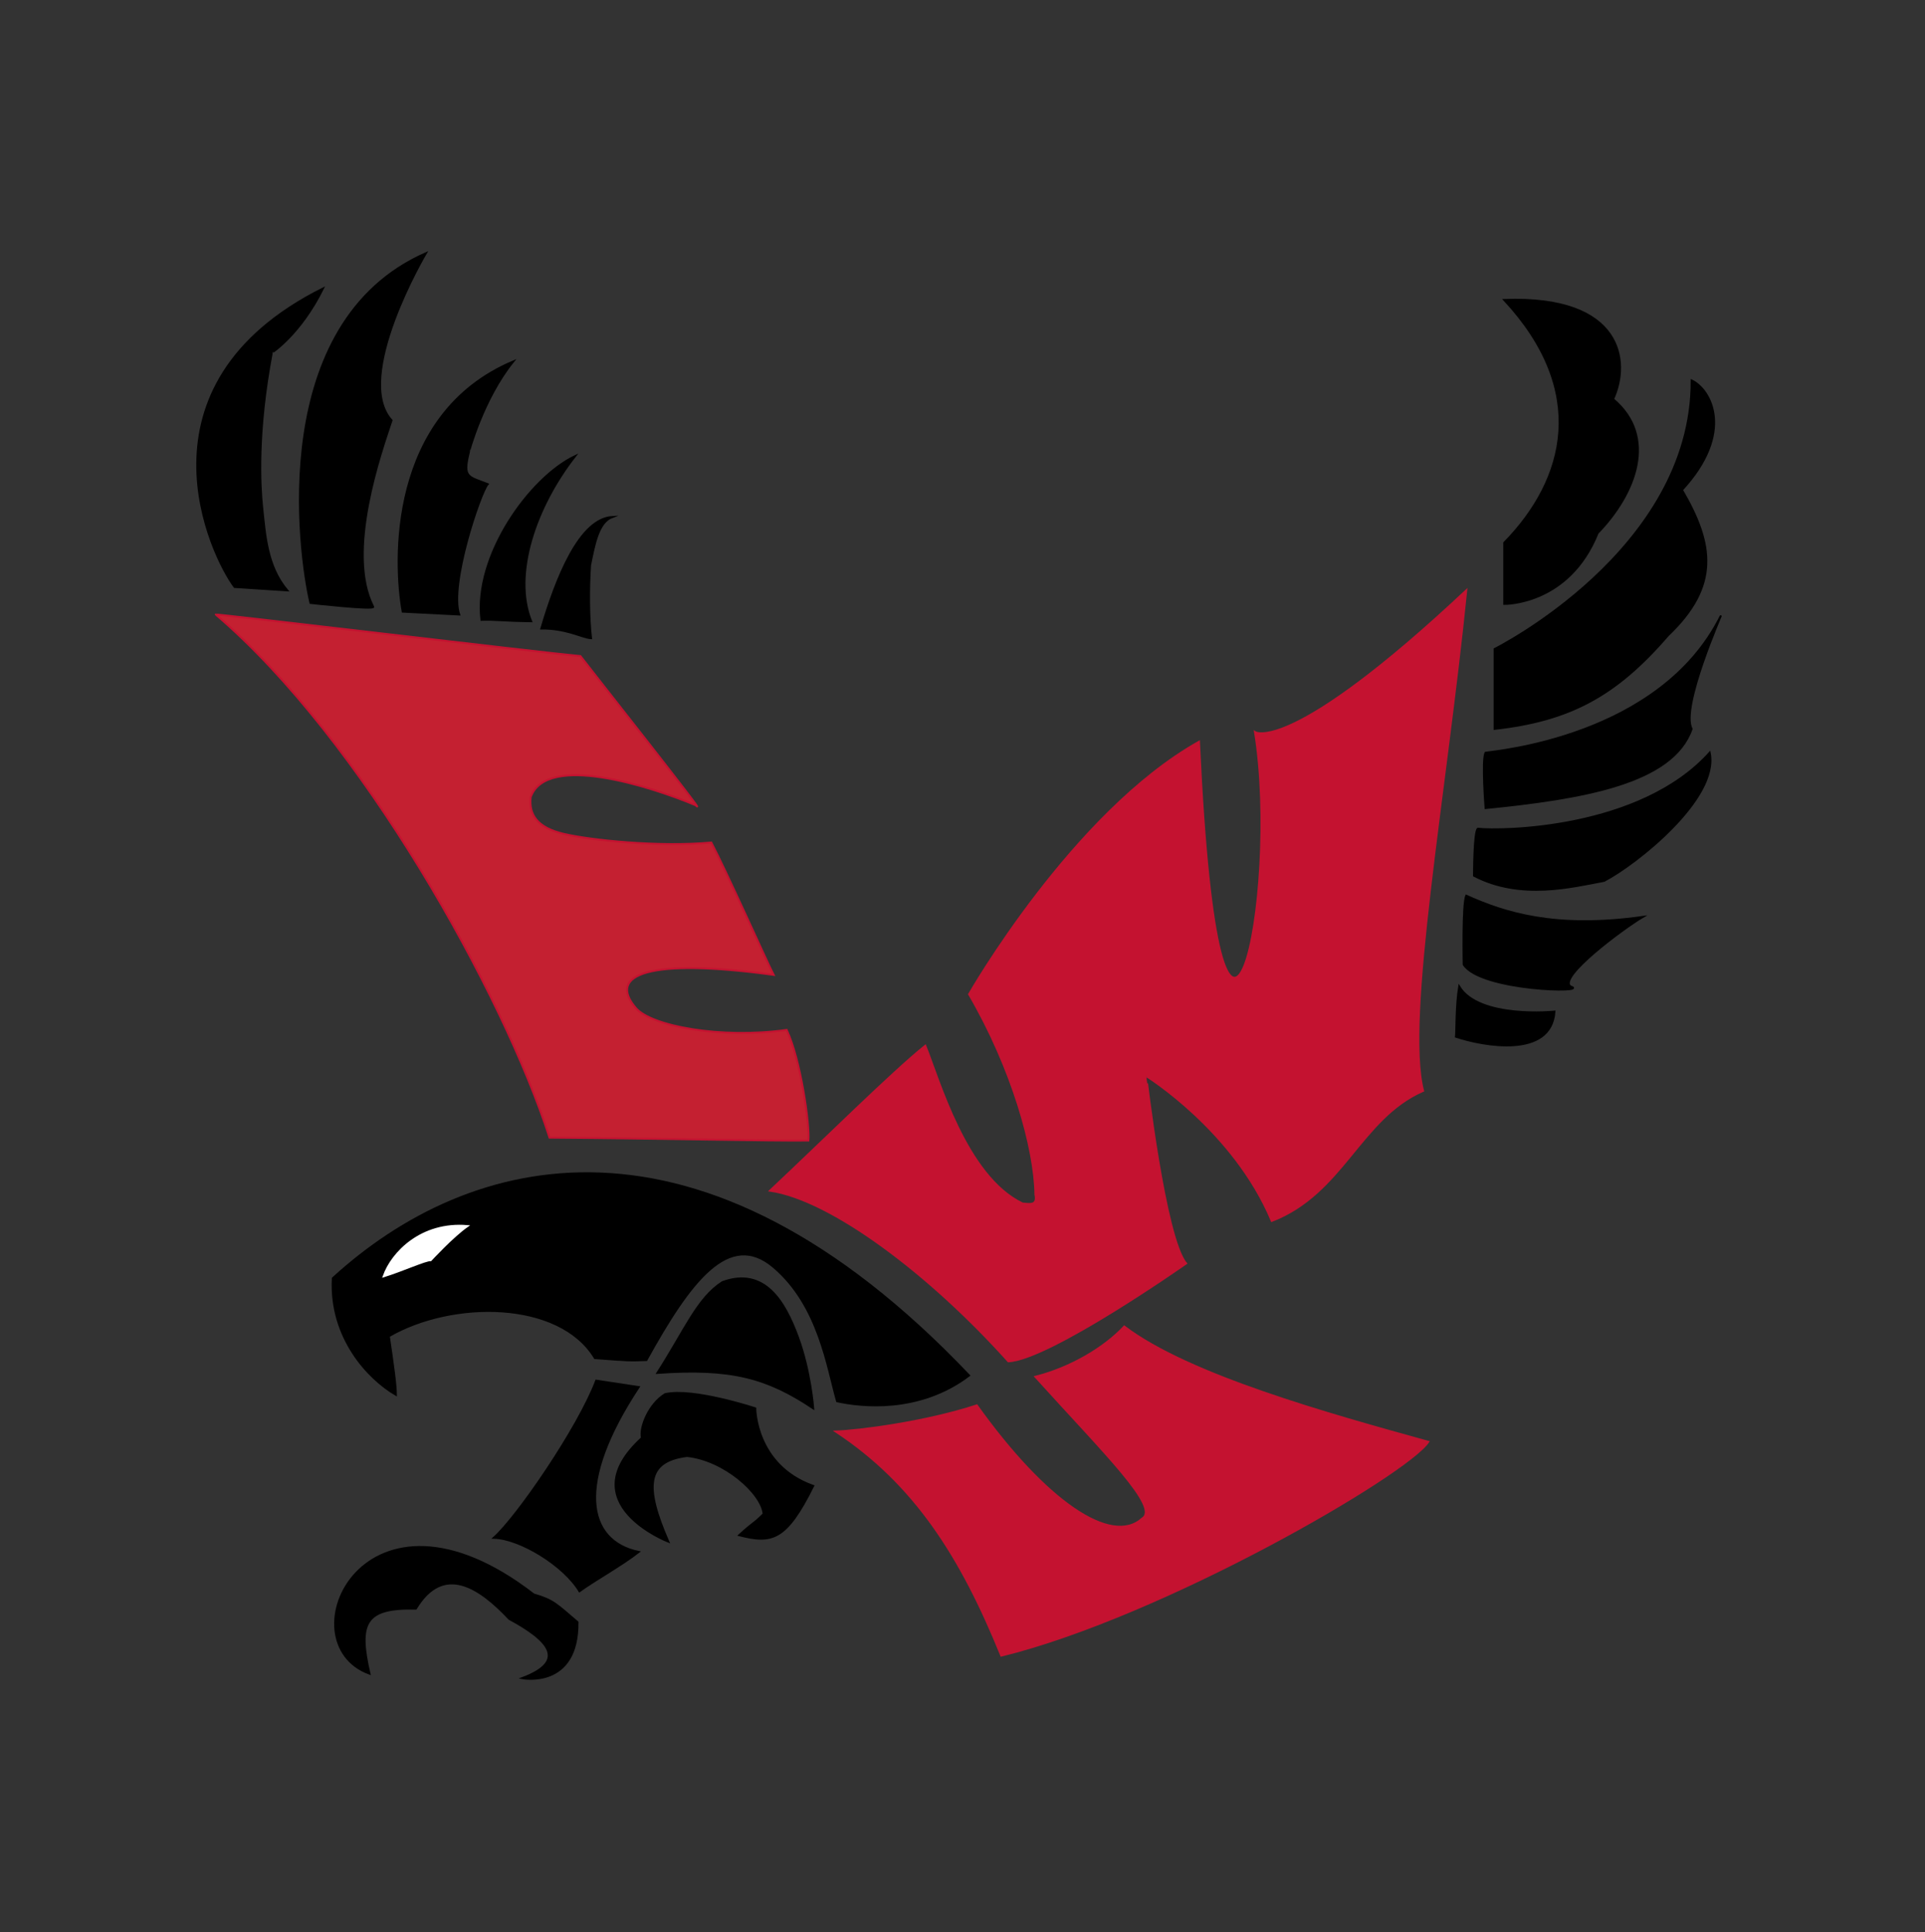 <svg version="1.1" id="eagle" xmlns="http://www.w3.org/2000/svg" xmlns:xlink="http://www.w3.org/1999/xlink" x="0px" y="0px"
	 viewBox="0 0 249.092 250" enable-background="new 0 0 249.092 250" xml:space="preserve">
<rect x="0" y="0" width="249.092" height="250" fill="#333333" stroke="none"/>
<g>
	<path d="M42.168,37.018"/>
	<path stroke="#000000" stroke-width="0.25" stroke-miterlimit="10" d="M41.793,37.33C16.596,49.938,27.418,72.08,30.356,75.955
		l6.812,0.438c-2.625-3.125-2.864-7.134-3.25-10.812c-0.281-2.688-0.688-9.688,1.25-19.938
		C35.168,45.643,38.856,43.268,41.793,37.33z"/>
	<path fill="none" stroke="#000000" stroke-width="0.25" stroke-miterlimit="10" d="M40.168,78.018"/>
	<path stroke="#000000" stroke-width="0.25" stroke-miterlimit="10" d="M50.668,54.393c-1.33,4.023-6.003,17.054-2.375,24.125
		c0.223,0.435-8.125-0.5-8.125-0.5c-1.537-6.562-5.518-36.241,14.938-45.25C55.106,32.768,45.606,48.83,50.668,54.393z"/>
	<path stroke="#000000" stroke-width="0.25" stroke-miterlimit="10" d="M66.418,46.768c-16.25,6.875-15.438,26.125-14.312,32.375
		l7.312,0.375c-1.312-3.875,2.75-15.812,3.688-16.875c-2.562-1-3.25-0.812-2.438-4.125C60.668,58.518,62.481,51.643,66.418,46.768z"
		/>
	<path fill="none" stroke="#000000" stroke-width="0.25" stroke-miterlimit="10" d="M48.293,78.518"/>
	<path stroke="#000000" stroke-width="0.25" stroke-miterlimit="10" d="M62.293,80.205c-1-8.312,6.312-18.438,12.125-21.188
		c-5.125,6.562-8.125,15.312-5.688,21.375C64.856,80.33,64.168,80.143,62.293,80.205z"/>
	<path stroke="#000000" stroke-width="0.25" stroke-miterlimit="10" d="M70.043,81.33c1.938-6.562,4.938-14.188,9.188-14.438
		c-1.812,0.689-2.312,3.5-2.875,6.25c-0.199,3.062-0.188,6.75,0.125,9.438C75.432,82.545,73.231,81.268,70.043,81.33z"/>
	<path fill="#C42031" stroke="#C41230" stroke-width="0.25" stroke-miterlimit="10" d="M27.918,79.518
		c-0.207-0.144,42.01,4.904,47.188,5.375c1.375,1.812,16.875,21.375,14.938,19.312c-5.807-2.433-19.312-6.812-21.375-1.062
		c-0.25,2.25,0.812,3.938,4.25,4.75s12.312,1.75,19.125,1.125c1.938,3.688,7.312,15.688,8.062,17.125
		c-16-2.188-21.625-0.125-17.812,4.312c2,2.312,10.938,4,19.5,2.812c1.812,3.812,3,12.312,2.812,14.312
		c-4.875,0.062-18.708-0.271-33.5-0.375C65.148,128.643,46.815,95.643,27.918,79.518z"/>
	<path stroke="#000000" stroke-width="0.25" stroke-miterlimit="10" d="M125.397,177.98c-34.999-36.833-64.749-28.667-82.332-12.583
		c-0.417,7.667,4.583,13,8.166,15.083c0-1.167-0.333-3.666-0.916-7.583c8.166-4.75,22.083-4.751,26.666,2.833
		c4.417,0.334,4.417,0.334,6.667,0.25c5.583-10.083,10.666-17,16.5-12c5.833,5,6.9,12.96,8.167,17.334
		C111.315,181.98,118.898,182.896,125.397,177.98z"/>
	<path fill="#FFFFFF" stroke="#FFFFFF" stroke-width="0.25" stroke-miterlimit="10" d="M60.481,158.647
		c-5.916-0.5-9.75,3.417-10.833,6.5c2.417-0.75,5.467-2.147,6.083-2.083C55.731,163.064,58.565,159.98,60.481,158.647z"/>
	<path stroke="#000000" stroke-width="0.25" stroke-miterlimit="10" d="M93.481,165.897c5.5-2,8.104,2.625,9.75,7.072
		c1.646,4.448,2,9.261,2,9.261c-3-2-5.646-3.312-8.739-4.042c-3.094-0.729-6.636-0.875-11.427-0.541
		C88.648,172.063,90.231,167.981,93.481,165.897z"/>
	<path stroke="#000000" stroke-width="0.25" stroke-miterlimit="10" d="M82.648,179.48c0,0-4.417-0.666-5.5-0.833
		c-2.333,6.166-10.25,17.666-13.25,20.333c3.417,0.083,9.083,3.584,11.083,6.917c2.084-1.5,5.417-3.334,7.667-5.084
		C75.898,199.397,74.398,191.98,82.648,179.48z"/>
	<path stroke="#000000" stroke-width="0.25" stroke-miterlimit="10" d="M67.565,217.147c0,0,7.25,1.417,7.166-7.25
		c-2.75-2.334-3.083-2.834-5.666-3.584c-22-17-32.25,6.25-21.25,10.25c-1.5-6.5-0.667-8.582,6-8.416
		c3.583-5.917,8.25-2.75,12.083,1.333C70.981,212.23,73.497,214.914,67.565,217.147z"/>
	<path stroke="#000000" stroke-width="0.25" stroke-miterlimit="10" d="M86.481,199.48c0,0-12.735-4.933-3.416-13.417
		c-0.334-1.333,0.914-4.415,3-5.666c3.583-0.834,11.666,1.833,11.666,1.833s0,7.376,7.5,10.042c-3.5,7.041-5.333,7.458-9.583,6.375
		c1.964-1.811,1.75-1.333,3.167-2.75c-0.25-2.667-5.084-7-9.917-7.5C83.565,189.063,83.398,192.397,86.481,199.48z"/>
	<path fill="#C41230" stroke="#C41230" stroke-width="0.25" stroke-miterlimit="10" d="M108.148,185.23
		c10.25,6.75,16.249,16.25,21.417,29c21-5.167,52.5-23.5,55.25-27.667c-12.918-3.583-31-8.583-39.334-14.916
		c-2.584,2.75-6.895,5.334-11.5,6.5c9.014,9.967,16.166,16.916,13.834,18.333c-4,3.667-12.584-2.264-21.418-14.632
		C119.647,184.06,110.981,185.147,108.148,185.23z"/>
	<path fill="#C41230" stroke="#C41230" stroke-width="0.25" stroke-miterlimit="10" d="M153.481,163.48c0,0-17.666,12.417-23,12.667
		c-10.166-11.334-22.916-20.917-30.833-22.084c6.917-6.5,15.917-15.416,20.083-18.75c1.728,4.227,5.25,16.917,12.584,20.417
		c0.741,0.021,2,0.417,1.666-1.167c-0.084-5.999-3-16.333-8.584-25.916c0,0,13.417-23.5,29.75-32.667
		c2.668,57.583,10.668,19.917,7.25-1.25c0,0,4.5,3.083,27.334-18.333c-2.666,26.333-8,55.417-5.584,64.75
		c-8.166,3.583-10.332,13.25-19.582,16.833c-4.918-11.75-16.25-18.75-16.25-18.75S150.731,160.23,153.481,163.48z"/>
	<path stroke="#000000" stroke-width="0.25" stroke-miterlimit="10" d="M201.147,130.897c0,0-9.749,1-12.332-3.25
		c-0.418,2.5-0.334,6-0.418,6.5C191.897,135.313,200.731,136.979,201.147,130.897z"/>
	<path stroke="#000000" stroke-width="0.25" stroke-miterlimit="10" d="M189.397,124.814c0,0-0.166-7.834,0.334-8.917
		c5,2.25,11.5,4.333,22.834,2.75c-2.418,1.417-11.084,7.833-9.334,9C205.897,128.48,191.647,128.231,189.397,124.814z"/>
	<path stroke="#000000" stroke-width="0.25" stroke-miterlimit="10" d="M190.731,113.313c0,0,0-5.75,0.5-6.084
		c2.916,0.334,21,0.167,30-9.833c1.25,5.917-9.551,14.448-13.666,16.583C203.481,114.729,196.815,116.48,190.731,113.313z"/>
	<path stroke="#000000" stroke-width="0.25" stroke-miterlimit="10" d="M192.231,104.563c0,0-0.5-6.334,0-7.167
		c1.22-0.2,22.584-2,30.416-17.667c0.334-0.666-5.25,11.834-3.75,14.584C216.426,101.406,204.647,103.313,192.231,104.563z"/>
	<path stroke="#000000" stroke-width="0.25" stroke-miterlimit="10" d="M193.397,94.313V83.979c0,0,25.584-12.749,25.5-34.75
		c2.5,1.167,5.584,6.75-1.25,14.167c4.084,7,4.918,12.416-1.832,18.833C209.065,90.062,203.065,93.229,193.397,94.313z"/>
	<path stroke="#000000" stroke-width="0.25" stroke-miterlimit="10" d="M194.647,70.229v7.917c0,0,8.334,0.166,12.084-9.167
		c5-5.167,7.75-12.5,2-17.333c2.25-4.834,1.25-13.417-14.084-12.834C205.565,50.562,202.731,61.979,194.647,70.229z"/>
</g>
</svg>
